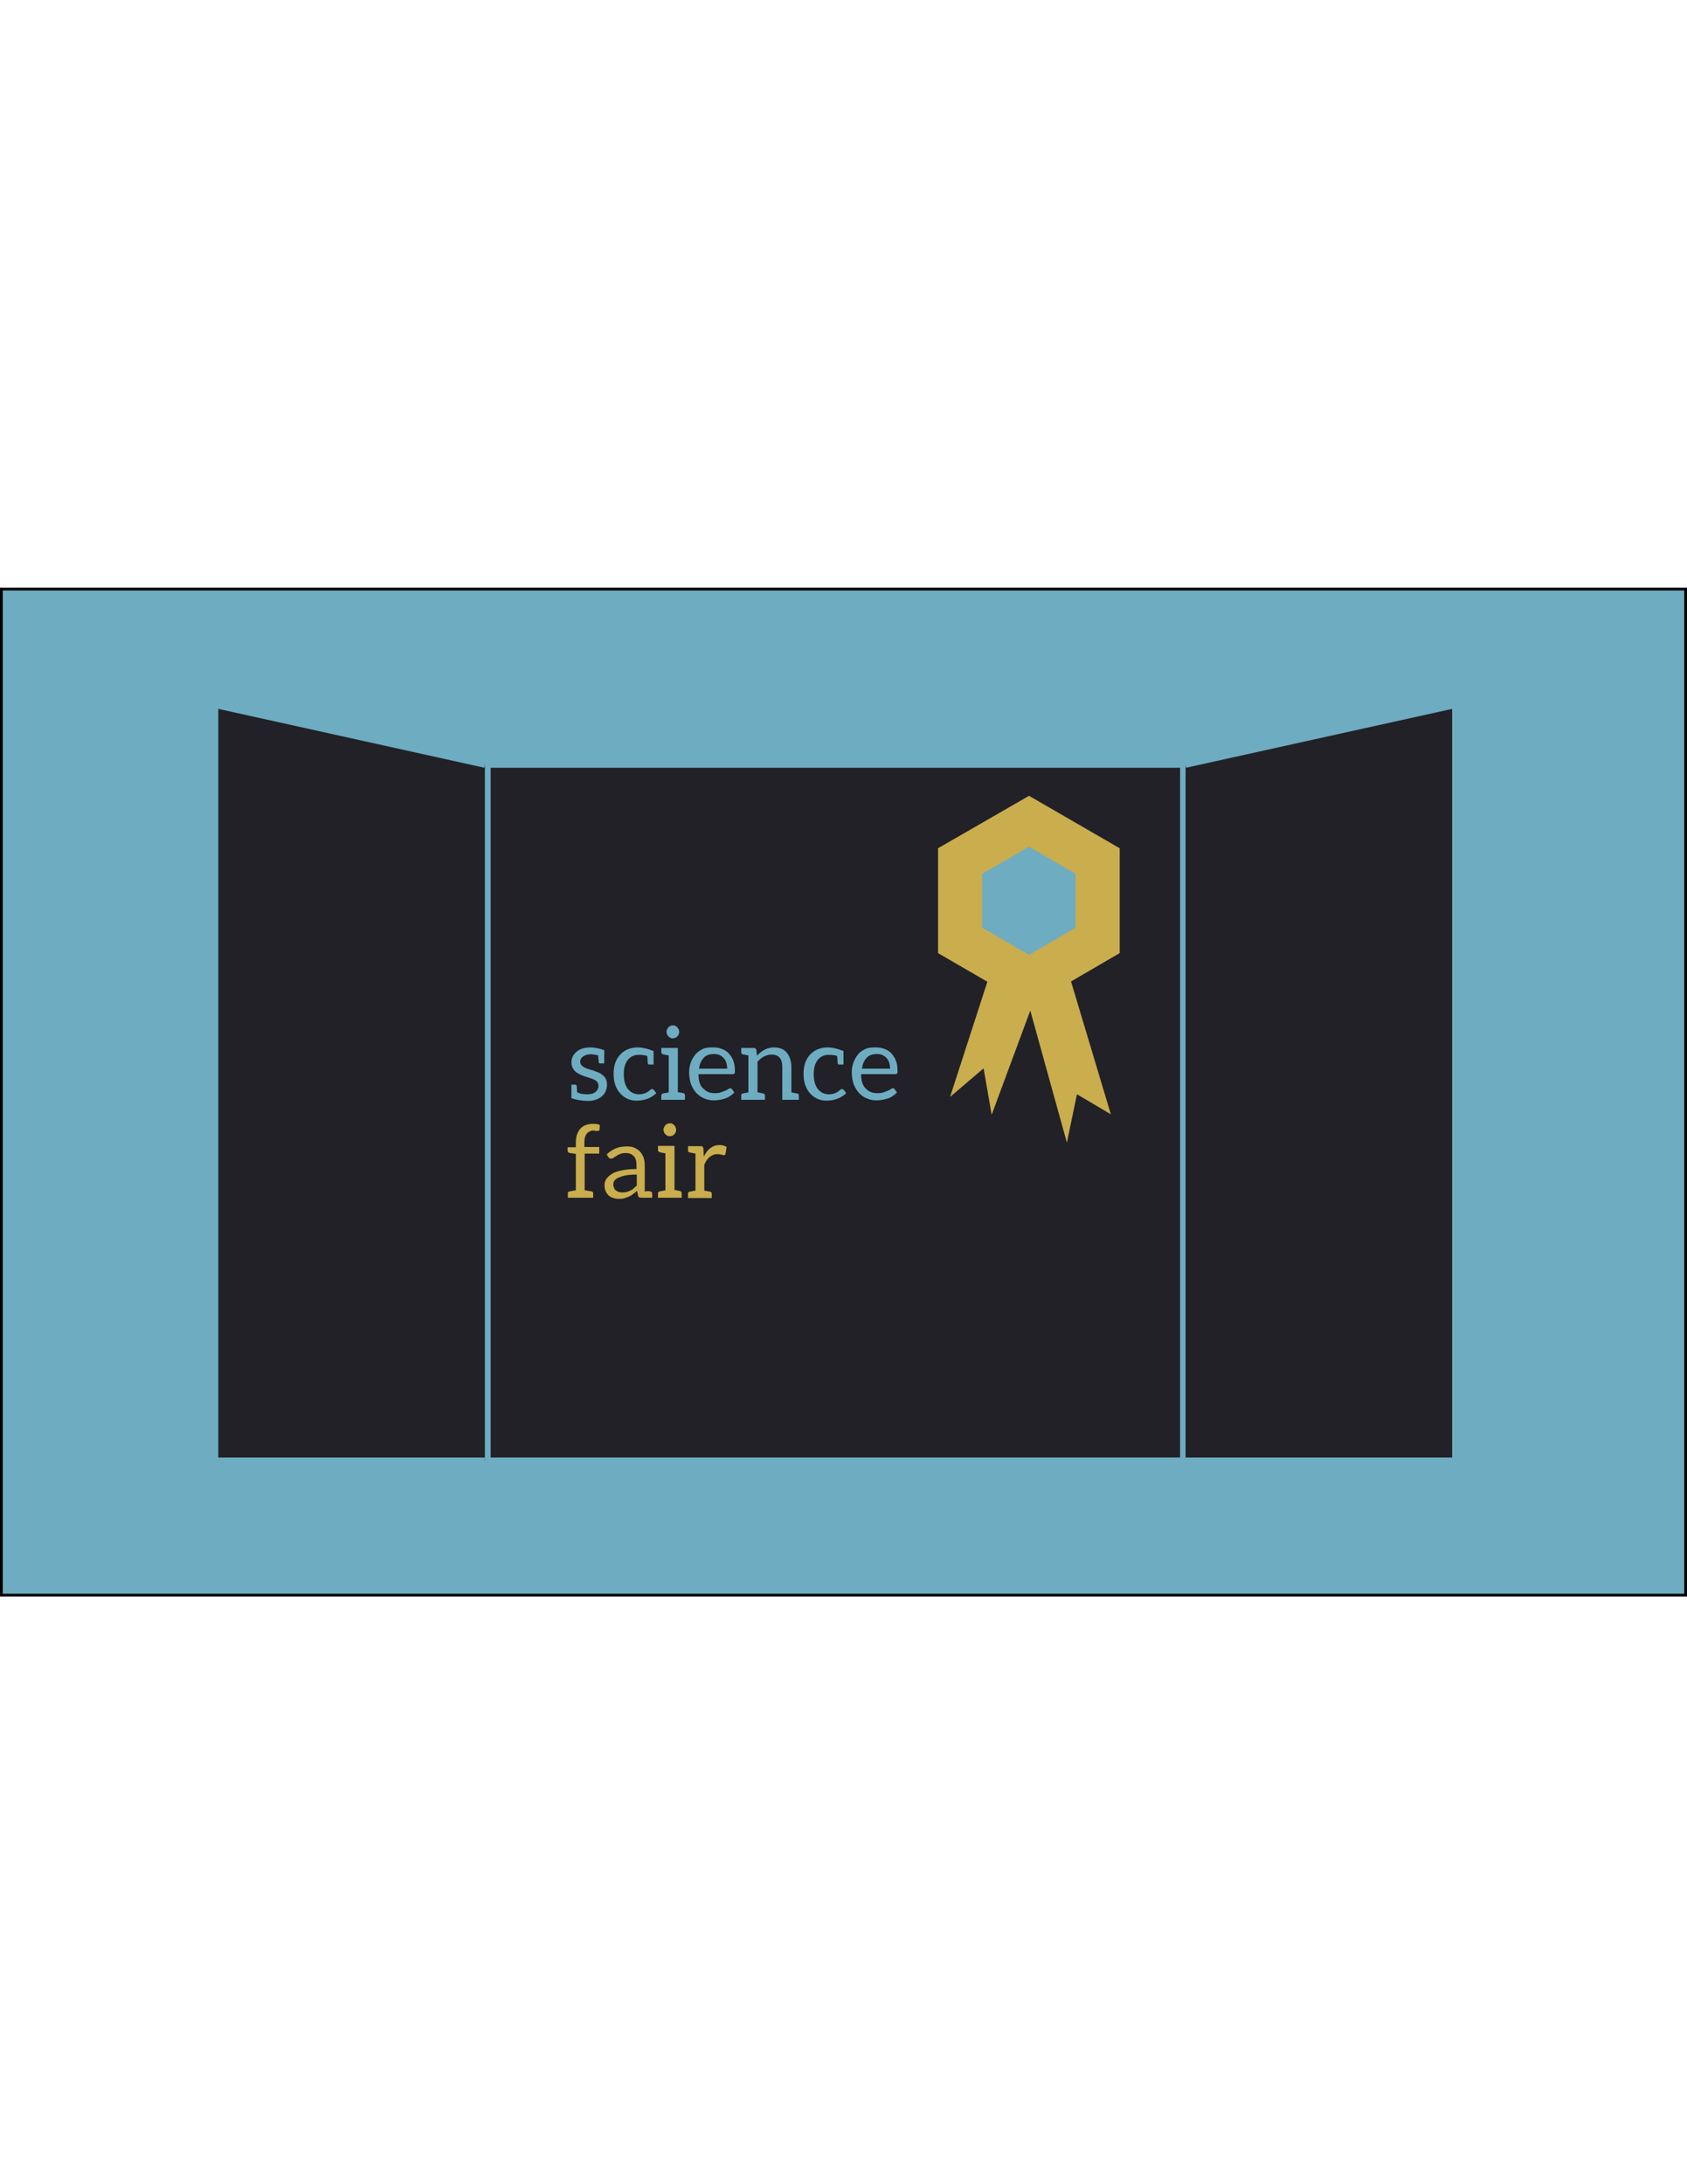 <?xml version="1.0" encoding="utf-8"?>
<!-- Generator: Adobe Illustrator 18.0.0, SVG Export Plug-In . SVG Version: 6.00 Build 0)  -->
<!DOCTYPE svg PUBLIC "-//W3C//DTD SVG 1.1//EN" "http://www.w3.org/Graphics/SVG/1.1/DTD/svg11.dtd">
<svg version="1.1" id="Layer_1" xmlns="http://www.w3.org/2000/svg" xmlns:xlink="http://www.w3.org/1999/xlink" x="0px" y="0px"
	 viewBox="0 0 612 792" enable-background="new 0 0 612 792" xml:space="preserve">
<g id="bg">
	<rect x="0.5" y="213.6" fill="#6EACC1" stroke="#000000" stroke-miterlimit="10" width="611" height="364.8"/>
</g>
<g id="board">
	<g>
		<g>
			
				<rect x="177" y="277.4" fill="#212127" stroke="#6EACC1" stroke-width="2" stroke-miterlimit="10" width="252.1" height="252.1"/>
			<polyline fill="#212127" stroke="#6EACC1" stroke-width="2" stroke-miterlimit="10" points="175.9,529.5 78.2,529.5 78.2,255.8 
				175.9,277.4 			"/>
			<polyline fill="#212127" stroke="#6EACC1" stroke-width="2" stroke-miterlimit="10" points="430.1,529.5 527.8,529.5 
				527.8,255.8 430.1,277.4 			"/>
		</g>
	</g>
</g>
<g id="rosette">
	<g id="ribbons">
	</g>
	<g>
		<polygon fill="#CAAD4D" stroke="#CAAD4D" stroke-width="2" stroke-miterlimit="10" points="361.7,348.4 346.7,394.7 357.5,385.5 
			360.1,400.4 373.9,363.2 386.9,410.1 390,395.2 401.3,401.9 386.3,351.9 		"/>
		<polygon fill="#6EACC1" stroke="#CAAD4D" stroke-width="16" stroke-miterlimit="10" points="348.3,312.2 373.3,297.8 398.2,312.2 
			398.2,341 373.3,355.5 348.3,341 		"/>
	</g>
</g>
<g id="text">
	<g>
		<g enable-background="new    ">
			<path fill="#6EACC1" d="M214.3,379.8c1.3,0,2.9,0.3,4.9,1v1.3v3.5h-1.4c-0.4,0-0.6-0.1-0.6-0.5c0-0.1-0.1-0.9-0.2-2.4
				c-1.1-0.3-2.1-0.4-2.9-0.4h0c-1,0-1.9,0.3-2.6,0.8c-0.7,0.5-1,1.1-1,1.7c0,0.6,0.1,1.1,0.4,1.4c0.5,0.6,1.2,1,2.1,1.3
				c0.9,0.3,1.7,0.5,2.3,0.7l1.8,0.7c0.6,0.2,1.1,0.6,1.6,1c1,0.8,1.5,1.9,1.5,3.3c0,1.8-0.6,3.2-1.8,4.3c-1.3,1.1-3,1.7-5,1.7
				s-4.1-0.3-6.1-1v-4.9h1.3c0.3,0,0.5,0.1,0.6,0.4c0,0.1,0.1,0.9,0.2,2.4c1,0.5,2.3,0.7,3.8,0.7c1.2,0,2.2-0.3,2.9-0.9
				c0.6-0.6,1-1.2,1-1.9c0-0.7-0.1-1.2-0.4-1.6s-0.7-0.7-1.1-0.9s-1-0.4-1.6-0.6c-1.6-0.5-2.8-0.9-3.4-1.2s-1.2-0.7-1.7-1
				c-1-0.9-1.6-2-1.6-3.5c0-1.5,0.6-2.7,1.8-3.8C210.4,380.3,212.1,379.8,214.3,379.8L214.3,379.8z"/>
			<path fill="#6EACC1" d="M230.9,399.1c-2.4,0-4.3-0.9-5.9-2.6c-1.6-1.8-2.4-4.1-2.4-7.1c0-2.9,0.7-5.1,2.3-6.9
				c1.6-1.8,3.8-2.7,6.6-2.7c1.4,0,3.3,0.4,5.6,1.3v4.9h-1.5c-0.4,0-0.6-0.1-0.6-0.5c0-0.1-0.1-0.6-0.1-1.4
				c-0.1-0.8-0.1-1.2-0.1-1.2c-0.6-0.2-1-0.3-1.3-0.3c-0.7-0.1-1.4-0.1-2.1-0.1c-0.7,0-1.4,0.2-2,0.5s-1.3,0.8-1.7,1.4
				c-1,1.3-1.4,3-1.4,5.2c0,2.2,0.5,4,1.5,5.3c1,1.2,2.3,1.9,4,1.9c1.6,0,2.9-0.5,4.1-1.6c0.2-0.2,0.5-0.3,0.7-0.3s0.4,0.1,0.6,0.3
				l0.9,1.2C236.3,398.1,234,399.1,230.9,399.1z"/>
			<path fill="#6EACC1" d="M248.5,397.2v1.6h-8.6v-1.6c0-0.3,0.2-0.6,0.6-0.7s2.1-0.4,2.1-0.4v-13.4c0,0-1.8-0.3-2.1-0.4
				c-0.3-0.1-0.6-0.4-0.6-0.7v-1.6h6v16c0,0,1.8,0.3,2.1,0.4S248.5,396.9,248.5,397.2z M242,375.1c-0.1-0.3-0.2-0.6-0.2-0.9
				s0-0.6,0.2-0.9c0.1-0.3,0.3-0.6,0.5-0.8s0.4-0.4,0.7-0.5c0.3-0.1,0.6-0.2,0.9-0.2c0.3,0,0.6,0,0.9,0.2c0.3,0.1,0.5,0.3,0.7,0.5
				s0.4,0.5,0.5,0.8c0.1,0.3,0.2,0.6,0.2,0.9s-0.1,0.6-0.2,0.9c-0.1,0.3-0.3,0.5-0.5,0.7c-0.2,0.2-0.4,0.4-0.7,0.5
				c-0.3,0.1-0.6,0.2-0.9,0.2c-0.3,0-0.6,0-0.9-0.2c-0.3-0.1-0.5-0.3-0.7-0.5C242.3,375.6,242.2,375.4,242,375.1z"/>
			<path fill="#6EACC1" d="M258.9,379.8c1.1,0,2.1,0.2,3.1,0.6c1,0.4,1.8,0.9,2.4,1.6s1.3,1.6,1.6,2.6c0.4,1,0.6,2.2,0.6,3.6
				c0,0.5,0,0.9-0.1,1c-0.1,0.1-0.4,0.3-0.7,0.3h-12.4c0,1.2,0.1,2.2,0.4,3.1s0.7,1.6,1.3,2.1s1.1,1,1.9,1.3
				c0.7,0.3,1.5,0.4,2.4,0.4c0.8,0,1.6-0.1,2.1-0.3c0.6-0.2,1.1-0.4,1.6-0.6s0.8-0.4,1.1-0.6s0.5-0.3,0.7-0.3c0.3,0,0.5,0.1,0.6,0.3
				l0.9,1.2c-0.4,0.5-0.9,0.9-1.5,1.3c-0.6,0.4-1.1,0.7-1.8,0.9c-0.7,0.2-1.3,0.4-2,0.5c-0.7,0.1-1.4,0.2-2,0.2
				c-1.3,0-2.5-0.2-3.6-0.7c-1.1-0.4-2-1.1-2.9-2c-0.8-0.9-1.4-1.9-1.9-3.1c-0.4-1.3-0.7-2.7-0.7-4.3c0-1.3,0.2-2.5,0.6-3.6
				c0.4-1.1,1-2.1,1.7-3c0.7-0.8,1.7-1.5,2.8-2S257.6,379.8,258.9,379.8L258.9,379.8z M259,382.2c-1.6,0-2.9,0.4-3.7,1.4
				c-0.9,0.9-1.5,2.2-1.7,3.9h10.2c0-0.7-0.1-1.4-0.3-2.1c-0.2-0.6-0.5-1.2-0.9-1.7c-0.4-0.4-0.9-0.8-1.5-1.1S259.7,382.2,259,382.2
				L259,382.2z"/>
			<path fill="#6EACC1" d="M274.6,382.8c1.9-2,3.9-3,6.2-3c2,0,3.6,0.6,4.7,2c1,1.3,1.6,3,1.6,5.1v9.2c1.2,0.2,1.9,0.4,2.1,0.4
				c0.4,0.1,0.6,0.3,0.6,0.7v1.6h-6v-11.9c0-3-1.3-4.5-3.9-4.5c-1.9,0-3.6,0.9-5.1,2.6v11.1c0.1,0,0.8,0.1,2.1,0.4
				c0.4,0.1,0.6,0.3,0.6,0.7v1.6h-8.6v-1.6c0-0.4,0.1-0.6,0.5-0.7l2.1-0.4v-13.4c-1.2-0.2-1.9-0.4-2.1-0.4c-0.4-0.1-0.5-0.3-0.5-0.7
				v-1.6h2.7h1.9c0.4,0,0.7,0.2,0.9,0.7L274.6,382.8L274.6,382.8z"/>
			<path fill="#6EACC1" d="M299.8,399.1c-2.4,0-4.3-0.9-5.9-2.6c-1.6-1.8-2.4-4.1-2.4-7.1c0-2.9,0.7-5.1,2.3-6.9
				c1.6-1.8,3.8-2.7,6.6-2.7c1.4,0,3.3,0.4,5.6,1.3v4.9h-1.5c-0.4,0-0.6-0.1-0.6-0.5c0-0.1-0.1-0.6-0.1-1.4
				c-0.1-0.8-0.1-1.2-0.1-1.2c-0.6-0.2-1-0.3-1.3-0.3c-0.7-0.1-1.4-0.1-2.1-0.1s-1.4,0.2-2,0.5s-1.3,0.8-1.7,1.4
				c-1,1.3-1.4,3-1.4,5.2c0,2.2,0.5,4,1.5,5.3c1,1.2,2.3,1.9,4,1.9c1.6,0,2.9-0.5,4.1-1.6c0.2-0.2,0.5-0.3,0.7-0.3s0.4,0.1,0.6,0.3
				l0.9,1.2C305.2,398.1,302.8,399.1,299.8,399.1z"/>
			<path fill="#6EACC1" d="M317.9,379.8c1.1,0,2.1,0.2,3.1,0.6c1,0.4,1.8,0.9,2.4,1.6s1.3,1.6,1.6,2.6c0.4,1,0.6,2.2,0.6,3.6
				c0,0.5,0,0.9-0.1,1c-0.1,0.1-0.4,0.3-0.7,0.3h-12.4c0,1.2,0.1,2.2,0.4,3.1c0.3,0.9,0.7,1.6,1.3,2.1c0.5,0.6,1.1,1,1.9,1.3
				c0.7,0.3,1.5,0.4,2.4,0.4c0.8,0,1.6-0.1,2.1-0.3c0.6-0.2,1.1-0.4,1.6-0.6s0.8-0.4,1.1-0.6c0.3-0.2,0.5-0.3,0.7-0.3
				c0.3,0,0.5,0.1,0.6,0.3l0.9,1.2c-0.4,0.5-0.9,0.9-1.5,1.3c-0.6,0.4-1.1,0.7-1.8,0.9c-0.7,0.2-1.3,0.4-2,0.5s-1.4,0.2-2,0.2
				c-1.3,0-2.5-0.2-3.6-0.7c-1.1-0.4-2-1.1-2.9-2c-0.8-0.9-1.4-1.9-1.9-3.1c-0.4-1.3-0.7-2.7-0.7-4.3c0-1.3,0.2-2.5,0.6-3.6
				c0.4-1.1,1-2.1,1.7-3s1.7-1.5,2.8-2S316.7,379.8,317.9,379.8L317.9,379.8z M318.1,382.2c-1.6,0-2.9,0.4-3.7,1.4
				c-0.9,0.9-1.5,2.2-1.7,3.9h10.2c0-0.7-0.1-1.4-0.3-2.1c-0.2-0.6-0.5-1.2-0.9-1.7c-0.4-0.4-0.9-0.8-1.5-1.1
				S318.8,382.2,318.1,382.2L318.1,382.2z"/>
		</g>
	</g>
	<g>
		<g enable-background="new    ">
			<path fill="#CAAD4D" d="M215.8,409.9c-2.5,0-3.8,1.4-3.8,4.3v1.7h5.4v2.4h-5.3v13.3c1.5,0.2,2.3,0.4,2.5,0.4
				c0.4,0.1,0.6,0.3,0.6,0.7v1.6h-9.2v-1.6c0-0.4,0.2-0.6,0.6-0.7l2.3-0.4v-13.2l-2.1-0.3c-0.6-0.1-0.9-0.4-0.9-0.9V416h3v-1.8
				c0-2.1,0.6-3.8,1.7-5c1.1-1.2,2.7-1.7,4.7-1.7c0.8,0,1.6,0.1,2.3,0.4l-0.1,1.7c0,0.2-0.1,0.4-0.3,0.4s-0.5,0.1-0.9,0.1H215.8
				L215.8,409.9z"/>
			<path fill="#CAAD4D" d="M236,432c0.3,0.1,0.6,0.4,0.6,0.7v1.6h-2.4h-0.3h-1.2c-0.3,0-0.6-0.1-0.8-0.1c-0.2-0.1-0.3-0.3-0.4-0.6
				l-0.4-1.8c-0.5,0.4-1,0.9-1.5,1.2c-0.4,0.4-1,0.7-1.5,0.9c-0.5,0.2-1,0.4-1.6,0.6s-1.3,0.2-2,0.2c-0.7,0-1.4-0.1-2-0.3
				c-0.6-0.2-1.2-0.5-1.7-0.9c-0.4-0.4-0.8-0.9-1.1-1.6s-0.4-1.4-0.4-2.2c0-0.7,0.2-1.5,0.6-2.1s1.1-1.3,2-1.9s2.1-1,3.6-1.3
				s3.3-0.5,5.4-0.5v-1.4c0-1.5-0.3-2.6-1-3.3s-1.6-1.1-2.8-1.1c-0.8,0-1.5,0.1-2,0.3c-0.6,0.2-1,0.4-1.4,0.7
				c-0.4,0.3-0.8,0.4-1.1,0.7s-0.6,0.3-0.9,0.3c-0.2,0-0.4,0-0.6-0.1c-0.1-0.1-0.3-0.3-0.4-0.4l-0.6-1c1-1,2.1-1.7,3.3-2.2
				s2.5-0.7,4-0.7c1,0,2,0.1,2.8,0.5c0.8,0.4,1.5,0.8,2,1.4s1,1.3,1.3,2.2c0.3,0.9,0.4,1.9,0.4,2.9v9.4
				C234.7,431.7,235.8,432,236,432L236,432z M230.9,425.9c-1.5,0-2.8,0.1-3.9,0.3c-1,0.2-1.9,0.5-2.6,0.8c-0.7,0.3-1.2,0.7-1.5,1.1
				c-0.3,0.4-0.4,0.9-0.4,1.4s0.1,0.9,0.3,1.3c0.1,0.4,0.4,0.7,0.7,0.9c0.3,0.2,0.6,0.4,1,0.5s0.8,0.2,1.2,0.2
				c0.6,0,1.1-0.1,1.6-0.2c0.5-0.1,0.9-0.3,1.4-0.5c0.4-0.2,0.9-0.5,1.2-0.8s0.7-0.7,1.1-1V425.9z"/>
			<path fill="#CAAD4D" d="M247.3,432.7v1.6h-8.6v-1.6c0-0.3,0.2-0.6,0.6-0.7s2.1-0.4,2.1-0.4v-13.4c0,0-1.8-0.3-2.1-0.4
				s-0.6-0.4-0.6-0.7v-1.6h6v16c0,0,1.8,0.3,2.1,0.4S247.3,432.4,247.3,432.7z M240.9,410.6c-0.1-0.3-0.2-0.6-0.2-0.9
				c0-0.3,0-0.6,0.2-0.9c0.1-0.3,0.3-0.6,0.5-0.8c0.2-0.2,0.4-0.4,0.7-0.5c0.3-0.1,0.6-0.2,0.9-0.2c0.3,0,0.6,0,0.9,0.2
				c0.3,0.1,0.5,0.3,0.7,0.5c0.2,0.2,0.4,0.5,0.5,0.8c0.1,0.3,0.2,0.6,0.2,0.9c0,0.3-0.1,0.6-0.2,0.9c-0.1,0.3-0.3,0.5-0.5,0.7
				c-0.2,0.2-0.4,0.4-0.7,0.5c-0.3,0.1-0.6,0.2-0.9,0.2c-0.3,0-0.6,0-0.9-0.2c-0.3-0.1-0.5-0.3-0.7-0.5
				C241.2,411.1,241,410.9,240.9,410.6z"/>
			<path fill="#CAAD4D" d="M255.3,419.4c1.4-2.8,3.3-4.2,5.7-4.2c1,0,1.8,0.2,2.6,0.7l-0.4,2.5c-0.1,0.3-0.3,0.5-0.5,0.5
				s-0.5-0.1-0.9-0.2c-0.4-0.1-0.9-0.2-1.5-0.2c-2.1,0-3.8,1.3-4.8,3.9v9.3c0.3,0.1,1,0.2,2.1,0.4c0.4,0.1,0.6,0.3,0.6,0.7v1.6h-8.6
				v-1.6c0-0.4,0.2-0.6,0.6-0.7l2.1-0.4v-13.4c-1.2-0.2-1.9-0.4-2.1-0.4c-0.4-0.1-0.6-0.3-0.6-0.7v-1.6h2.7h1.9c0.4,0,0.6,0,0.7,0.2
				c0.1,0.1,0.2,0.4,0.3,0.7L255.3,419.4L255.3,419.4z"/>
		</g>
	</g>
	<g id="logo" display="none">
	</g>
</g>
</svg>
